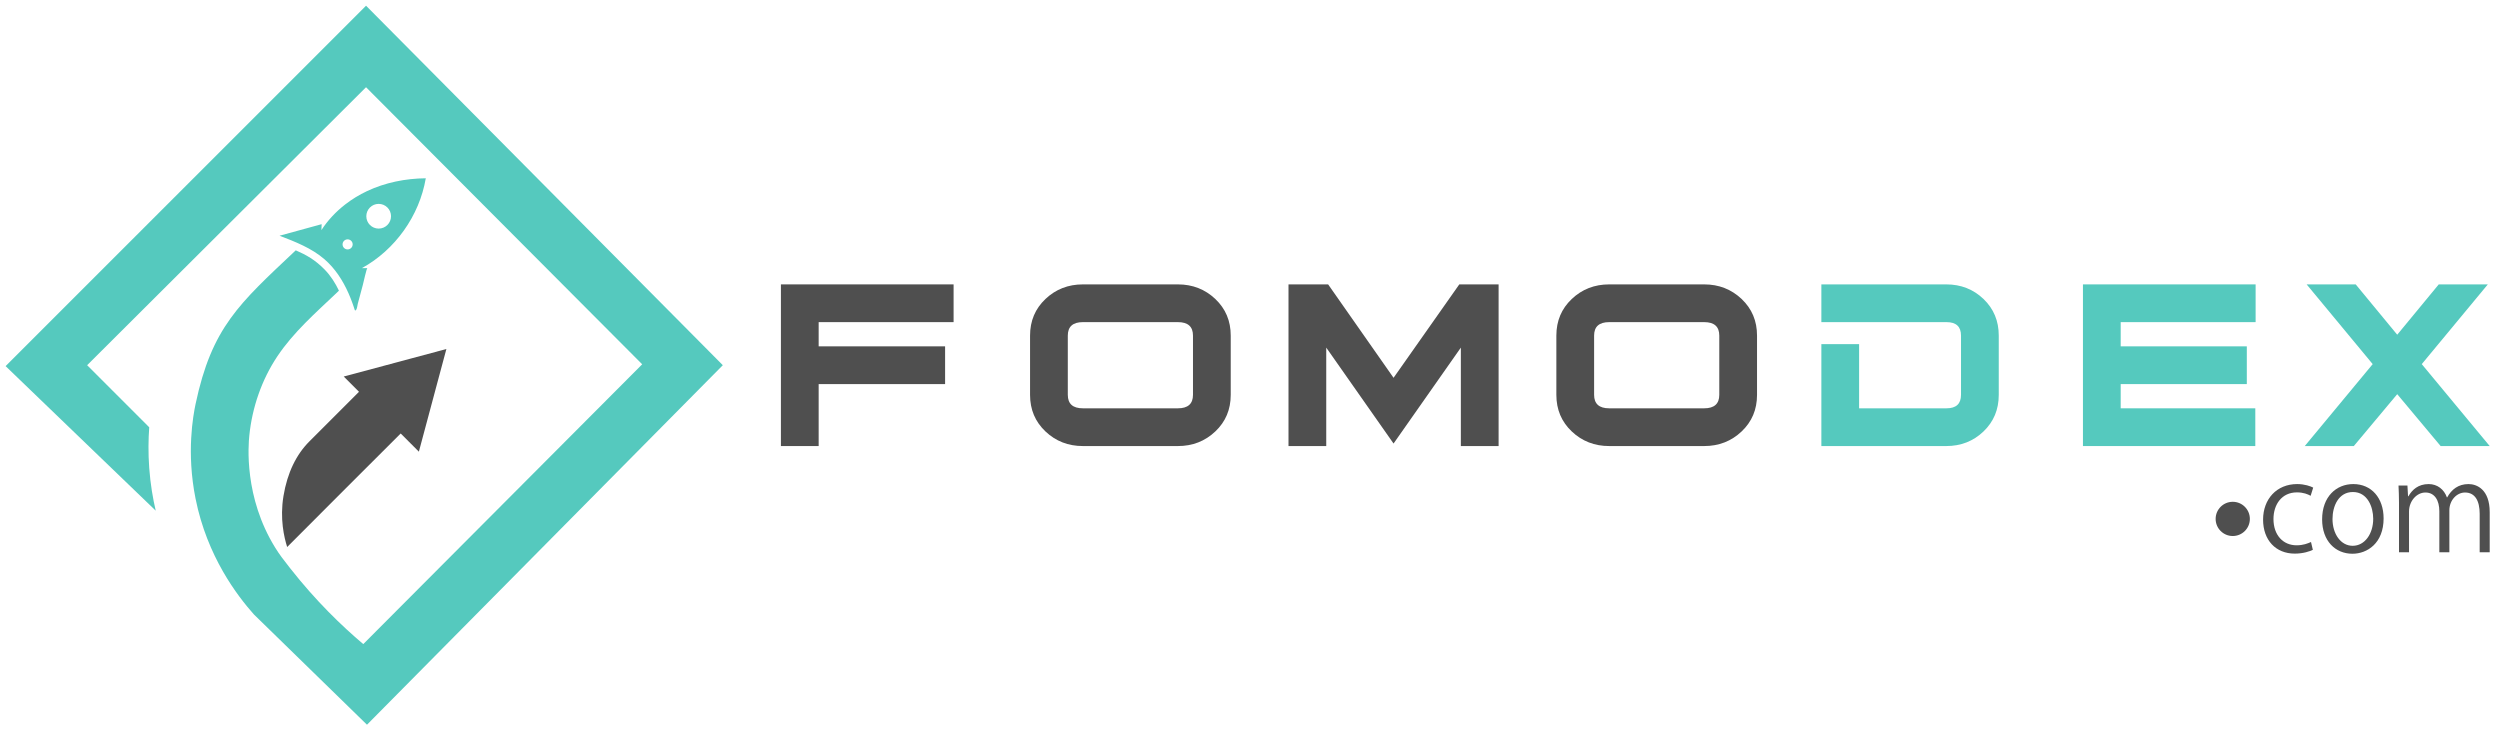 <svg width="616" height="180" xmlns="http://www.w3.org/2000/svg" xml:space="preserve" version="1.1">
 <defs id="defs6">
  <clipPath id="clipPath22">
   <path id="path20" d="m-197.999,636.207l1200.32,0l0,-459.696l-1200.32,0l0,459.696z"/>
  </clipPath>
 </defs>
 <g>
  <g transform="matrix(0.609 0 0 -0.609 57.987 339.954)" id="g10">
   <g id="g12">
    <path fill="#4f4f4f" id="path14" d="m290.603,427.883l-54.593,0l0,-9.799l51.157,0l0,-15.27l-51.157,0l0,-25.07l-15.27,0l0,65.409l69.863,0l0,-15.27z"/>
   </g>
   <g id="g16">
    <g clip-path="url(#clipPath22)" id="g18">
     <g id="g24">
      <path fill="#4f4f4f" id="path26" d="m387.463,398.467l0,23.964c0,3.635 -2.036,5.452 -6.107,5.452l-38.432,0c-4.072,0 -6.108,-1.817 -6.108,-5.452l0,-23.964c0,-3.635 2.036,-5.452 6.108,-5.452l38.432,0c4.071,0 6.107,1.817 6.107,5.452m15.271,-0.02c0,-5.929 -2.08,-10.86 -6.236,-14.797c-4.157,-3.937 -9.206,-5.906 -15.142,-5.906l-38.432,0c-5.94,0 -10.987,1.969 -15.144,5.906c-4.157,3.937 -6.235,8.868 -6.235,14.797l0,24.003c0,5.928 2.078,10.861 6.235,14.798c4.157,3.937 9.204,5.906 15.144,5.906l38.432,0c5.936,0 10.985,-1.969 15.142,-5.906c4.156,-3.937 6.236,-8.87 6.236,-14.798l0,-24.003z"/>
     </g>
     <g id="g28">
      <path fill="#4f4f4f" id="path30" d="m511.112,377.744l-15.271,0l0,39.831l-27.232,-38.813l-27.232,38.813l0,-39.831l-15.271,0l0,65.409l16.034,0l26.469,-37.795l26.597,37.795l15.906,0l0,-65.409z"/>
     </g>
     <g id="g32">
      <path fill="#4f4f4f" id="path34" d="m600.402,398.467l0,23.964c0,3.635 -2.036,5.452 -6.107,5.452l-38.432,0c-4.072,0 -6.108,-1.817 -6.108,-5.452l0,-23.964c0,-3.635 2.036,-5.452 6.108,-5.452l38.432,0c4.071,0 6.107,1.817 6.107,5.452m15.271,-0.02c0,-5.929 -2.08,-10.86 -6.236,-14.797c-4.157,-3.937 -9.206,-5.906 -15.142,-5.906l-38.432,0c-5.94,0 -10.987,1.969 -15.144,5.906c-4.157,3.937 -6.235,8.868 -6.235,14.797l0,24.003c0,5.928 2.078,10.861 6.235,14.798c4.157,3.937 9.204,5.906 15.144,5.906l38.432,0c5.936,0 10.985,-1.969 15.142,-5.906c4.156,-3.937 6.236,-8.87 6.236,-14.798l0,-24.003z"/>
     </g>
     <g id="g36">
      <path fill="#55c9be" id="path38" d="m713.475,398.447c0,-5.929 -2.059,-10.86 -6.172,-14.797c-4.116,-3.937 -9.142,-5.906 -15.08,-5.906l-50.52,0l0,41.231l15.27,0l0,-25.96l35.359,0c3.914,0 5.872,1.817 5.872,5.452l0,23.964c0,3.635 -1.957,5.452 -5.868,5.452l-50.633,0l0,15.271l50.52,0c5.938,0 10.964,-1.969 15.08,-5.906c4.113,-3.937 6.172,-8.87 6.172,-14.798l0,-24.003z"/>
     </g>
     <g id="g40">
      <path fill="#55c9be" id="path42" d="m817.401,427.883l-54.593,0l0,-9.799l51.03,0l0,-15.27l-51.03,0l0,-9.799l54.466,0l0,-15.271l-69.736,0l0,65.409l69.863,0l0,-15.27z"/>
     </g>
     <g id="g44">
      <path fill="#55c9be" id="path46" d="m912.108,377.744l-19.853,0l-17.56,20.997l-17.562,-20.997l-19.851,0l27.487,33.15l-26.724,32.259l19.852,0l16.798,-20.361l16.798,20.361l19.851,0l-26.723,-32.259l27.487,-33.15z"/>
     </g>
     <g id="g48">
      <path fill="#4f4f4f" id="path50" d="m840.551,335.757c-1.187,-0.594 -3.857,-1.533 -7.32,-1.533c-7.714,0 -12.809,5.489 -12.809,13.748c0,8.309 5.49,14.391 13.799,14.391c3.017,0 5.44,-0.889 6.478,-1.433l-1.038,-3.314c-1.137,0.643 -2.918,1.384 -5.539,1.384c-6.232,0 -9.496,-4.994 -9.496,-10.781c0,-6.528 3.907,-10.632 9.348,-10.632c2.671,0 4.5,0.741 5.836,1.335l0.741,-3.165z"/>
     </g>
     <g id="g52">
      <path fill="#4f4f4f" id="path54" d="m856.77,359.149c-5.836,0 -8.259,-5.736 -8.259,-10.93c0,-5.983 3.314,-10.83 8.16,-10.83c4.896,0 8.308,4.847 8.308,10.93c0,4.797 -2.324,10.83 -8.209,10.83m12.413,-10.682c0,-10.04 -6.627,-14.292 -12.611,-14.292c-6.923,0 -12.265,5.192 -12.265,13.896c0,9.199 5.737,14.293 12.611,14.293c7.369,0 12.265,-5.638 12.265,-13.897"/>
     </g>
     <g id="g56">
      <path fill="#4f4f4f" id="path58" d="m912.108,334.768l-4.056,0l0,15.579c0,5.242 -1.879,8.604 -5.935,8.604c-3.313,0 -6.33,-3.115 -6.33,-7.219l0,-16.964l-4.055,0l0,16.617c0,4.302 -1.83,7.566 -5.638,7.566c-3.511,0 -6.627,-3.461 -6.627,-7.665l0,-16.518l-4.055,0l0,20.03c0,2.769 -0.099,4.748 -0.198,6.973l3.61,0l0.248,-4.353l0.148,0c1.484,2.622 3.956,4.946 8.209,4.946c3.511,0 6.232,-2.176 7.369,-5.391l0.099,0c1.781,3.215 4.501,5.391 8.655,5.391c3.313,0 8.556,-2.127 8.556,-11.375l0,-16.221z"/>
     </g>
     <g id="g60">
      <path fill="#4f4f4f" id="path62" d="m815.072,348.269c0,-3.824 -3.1,-6.923 -6.923,-6.923c-3.824,0 -6.924,3.099 -6.924,6.923c0,3.824 3.1,6.923 6.924,6.923c3.823,0 6.923,-3.099 6.923,-6.923"/>
     </g>
     <g id="g64">
      <path fill="#4f4f4f" id="path66" d="m85.393,417.006l-3.801,-14.16l-1.946,-7.265l-5.387,-20.11l-7.356,7.356c-15.251,-15.251 -29.343,-29.254 -45.932,-45.933c-1.226,3.88 -3.015,11.382 -1.496,20.616c1.552,9.447 5.196,16.825 10.493,22.122c8.177,8.177 14.576,14.588 20.065,20.065l-6.175,6.175l16.837,4.51l10.561,2.834l14.137,3.79z"/>
     </g>
     <g id="g68">
      <path fill="#55c9be" id="path70" d="m52.882,555.905l-145.83,-145.82c20.25,-19.51 40.49,-39 60.74,-58.49c-1.15,4.89 -2.15,10.7 -2.63,17.24c-0.45,6.16 -0.35,11.71 0,16.5l-25.12,25.12c37.61,37.48 75.23,74.98 112.84,112.47c37.24,-37.37 74.49,-74.73 111.73,-112.1c-37.62,-37.73 -75.23,-75.48 -112.85,-113.21c-8.69,7.35 -19.17,17.42 -29.62,30.74c-2.78,3.55 -4.22,5.39 -5.99,8.24c-12.72,20.5 -10.88,41.68 -10.5,45.37c1.14,11.32 4.99,22.57 11.33,32.06c6.58,9.84 15.46,17.57 24.1,25.78l0.83,0.82c-1.43,2.97 -3.26,5.95 -5.81,8.56c-3.8,3.89 -7.45,5.93 -11.66,7.75l-0.25,-0.24c-22.62,-21.33 -33.73,-30.91 -40.29,-61.99c-0.96,-4.6 -3.75,-19.51 0,-38.24c4.69,-23.44 16.91,-39.32 23.62,-46.86c15.25,-14.87 30.49,-29.74 45.74,-44.61c47.98,48.49 95.97,96.97 143.97,145.46c-48.12,48.48 -96.23,96.97 -144.35,145.45m5.11,-90.18c-2.76,0 -5,2.24 -5,5c0,2.76 2.24,5 5,5c2.76,0 5,-2.24 5,-5c0,-2.76 -2.24,-5 -5,-5m-12.57,-8.43c-1.12,0 -2.04,0.92 -2.04,2.04c0,1.13 0.92,2.04 2.04,2.04c1.13,0 2.05,-0.91 2.05,-2.04c0,-1.12 -0.92,-2.04 -2.05,-2.04m31.63,28.79c-8.18,-0.08 -16.4,-1.71 -23.81,-5.21c-3.11,-1.47 -6.07,-3.27 -8.79,-5.38c-3.75,-2.91 -7.05,-6.4 -9.63,-10.38c0.03,0.8 0.07,1.6 0.1,2.4c-5.68,-1.56 -11.36,-3.11 -17.04,-4.67c6.42,-2.47 12.98,-5.02 18.18,-9.52c4.31,-3.72 7.44,-8.6 9.73,-13.77c0.58,-1.31 1.11,-2.64 1.59,-3.99c0.24,-0.64 0.46,-1.29 0.67,-1.94c0.22,-0.65 0.3,-1.5 0.85,-0.72c0.39,0.56 0.46,1.75 0.64,2.42c0.24,0.86 0.47,1.73 0.7,2.6c0.45,1.67 0.9,3.34 1.34,5.01c0.17,0.62 1.54,6.81 1.83,6.81c-0.74,-0.01 -1.48,-0.01 -2.22,-0.02c13.48,7.41 23.29,21.19 25.86,36.36"/>
     </g>
    </g>
   </g>
  </g>
 </g>
</svg>
